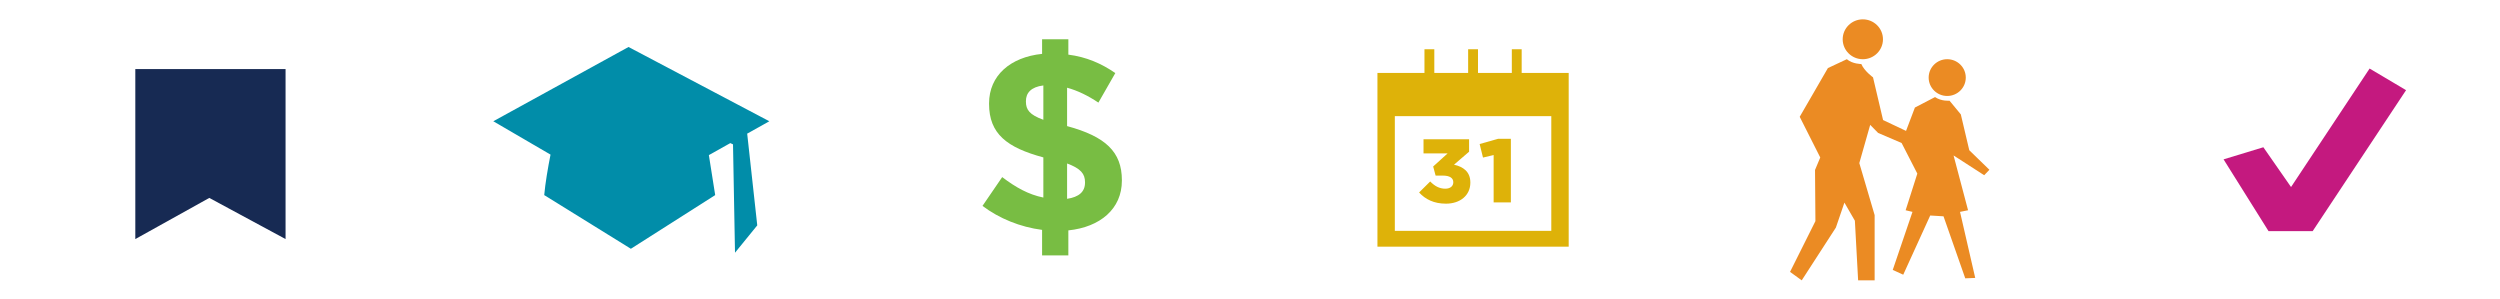<svg xmlns="http://www.w3.org/2000/svg" width="594" height="71" viewBox="0 0 594 71"><path fill="#172A53" d="M67.85 56.801l-18.119-9.778-17.581 9.778V16.408h35.7z"/><path fill="#018DA9" d="M177.537 31.803l2.386 21.745-5.287 6.496-.473-25.742-.641-.303-5.095 2.854 1.502 9.501-20.034 12.753-20.587-12.753c.258-2.858.858-6.388 1.497-9.618l-13.598-7.926 32.13-17.647 33.454 17.647-5.313 2.974.059.019z"/><path fill="#78BD43" d="M260.979 24.382c-2.399-1.62-4.979-2.88-7.439-3.54v9.12c9.119 2.459 13.02 6.12 13.02 12.839v.12c0 6.72-5.16 11.039-12.72 11.819v5.939h-6.24v-6.06c-5.159-.66-10.199-2.7-14.159-5.699l4.68-6.84c3.24 2.46 6.24 4.14 9.78 4.859V37.4c-8.64-2.34-12.899-5.58-12.899-12.72v-.12c0-6.6 5.039-10.979 12.599-11.76V9.322h6.24v3.66c4.26.54 7.859 2.1 11.159 4.38l-4.021 7.02zM247.9 28.461v-8.16c-2.94.36-4.141 1.8-4.141 3.72v.12c.001 1.921.842 3.121 4.141 4.32zm5.64 10.38v8.399c2.819-.42 4.26-1.68 4.26-3.84v-.119c0-1.98-1.021-3.24-4.26-4.44z"/><g fill="#EB8B23"><ellipse cx="462.659" cy="18.435" rx="4.41" ry="4.367"/><ellipse cx="442.608" cy="9.333" rx="4.785" ry="4.736"/><path d="M471.44 41.633l-6.221-4.021-1.051-.669 3.445 13.014-1.912.384 3.611 15.693-2.369.097-5.166-14.737-3.158-.191-6.412 14.067-2.49-1.141 4.689-13.788-1.627-.384 2.777-8.709-3.734-7.273-5.582-2.391-1.883-1.916-2.584 9.079 3.639 12.358v15.503h-3.922l-.77-14.164-2.486-4.307-2.029 5.934-8.115 12.537-2.775-2.01 6.029-12.059-.096-12.154 1.244-2.967-4.881-9.666 6.697-11.579 4.5-2.107c1.338 1.148 3.445 1.15 3.445 1.15.668 1.627 2.775 3.159 2.775 3.159l2.389 10.144 5.457 2.583 2.105-5.55 4.783-2.488c1.533 1.052 3.445.86 3.445.86l2.682 3.254 2.01 8.517 4.783 4.642-1.242 1.296z"/></g><path fill="#C4197F" d="M549.487 54.92h-10.481L528.32 37.864l9.454-2.877 6.577 9.452 18.666-28.153 8.664 5.138z"/><g fill="#DEB209"><path d="M361.549 17.329v-5.626h-2.34v5.626h-8.038v-5.626h-2.342v5.626h-8.037v-5.626h-2.341v5.626H327.28v41.279h45.44V17.329h-11.171zm7.04 37.521h-37.178V27.595h37.178V54.85z"/><path d="M343.395 44.833c-1.394 0-2.509-.622-3.581-1.716l-2.637 2.616c1.479 1.607 3.495 2.658 6.389 2.658 3.345 0 5.789-1.951 5.789-4.995v-.043c0-2.573-1.737-3.752-3.881-4.224l3.58-3.087v-2.959h-10.826v3.366h5.724l-3.43 3.108.579 2.165h1.758c1.586 0 2.443.579 2.443 1.544v.043c0 .923-.729 1.524-1.907 1.524zM354.888 36.836v11.255h4.094V32.977h-3.022l-4.395 1.244.793 3.216z"/></g></svg>
